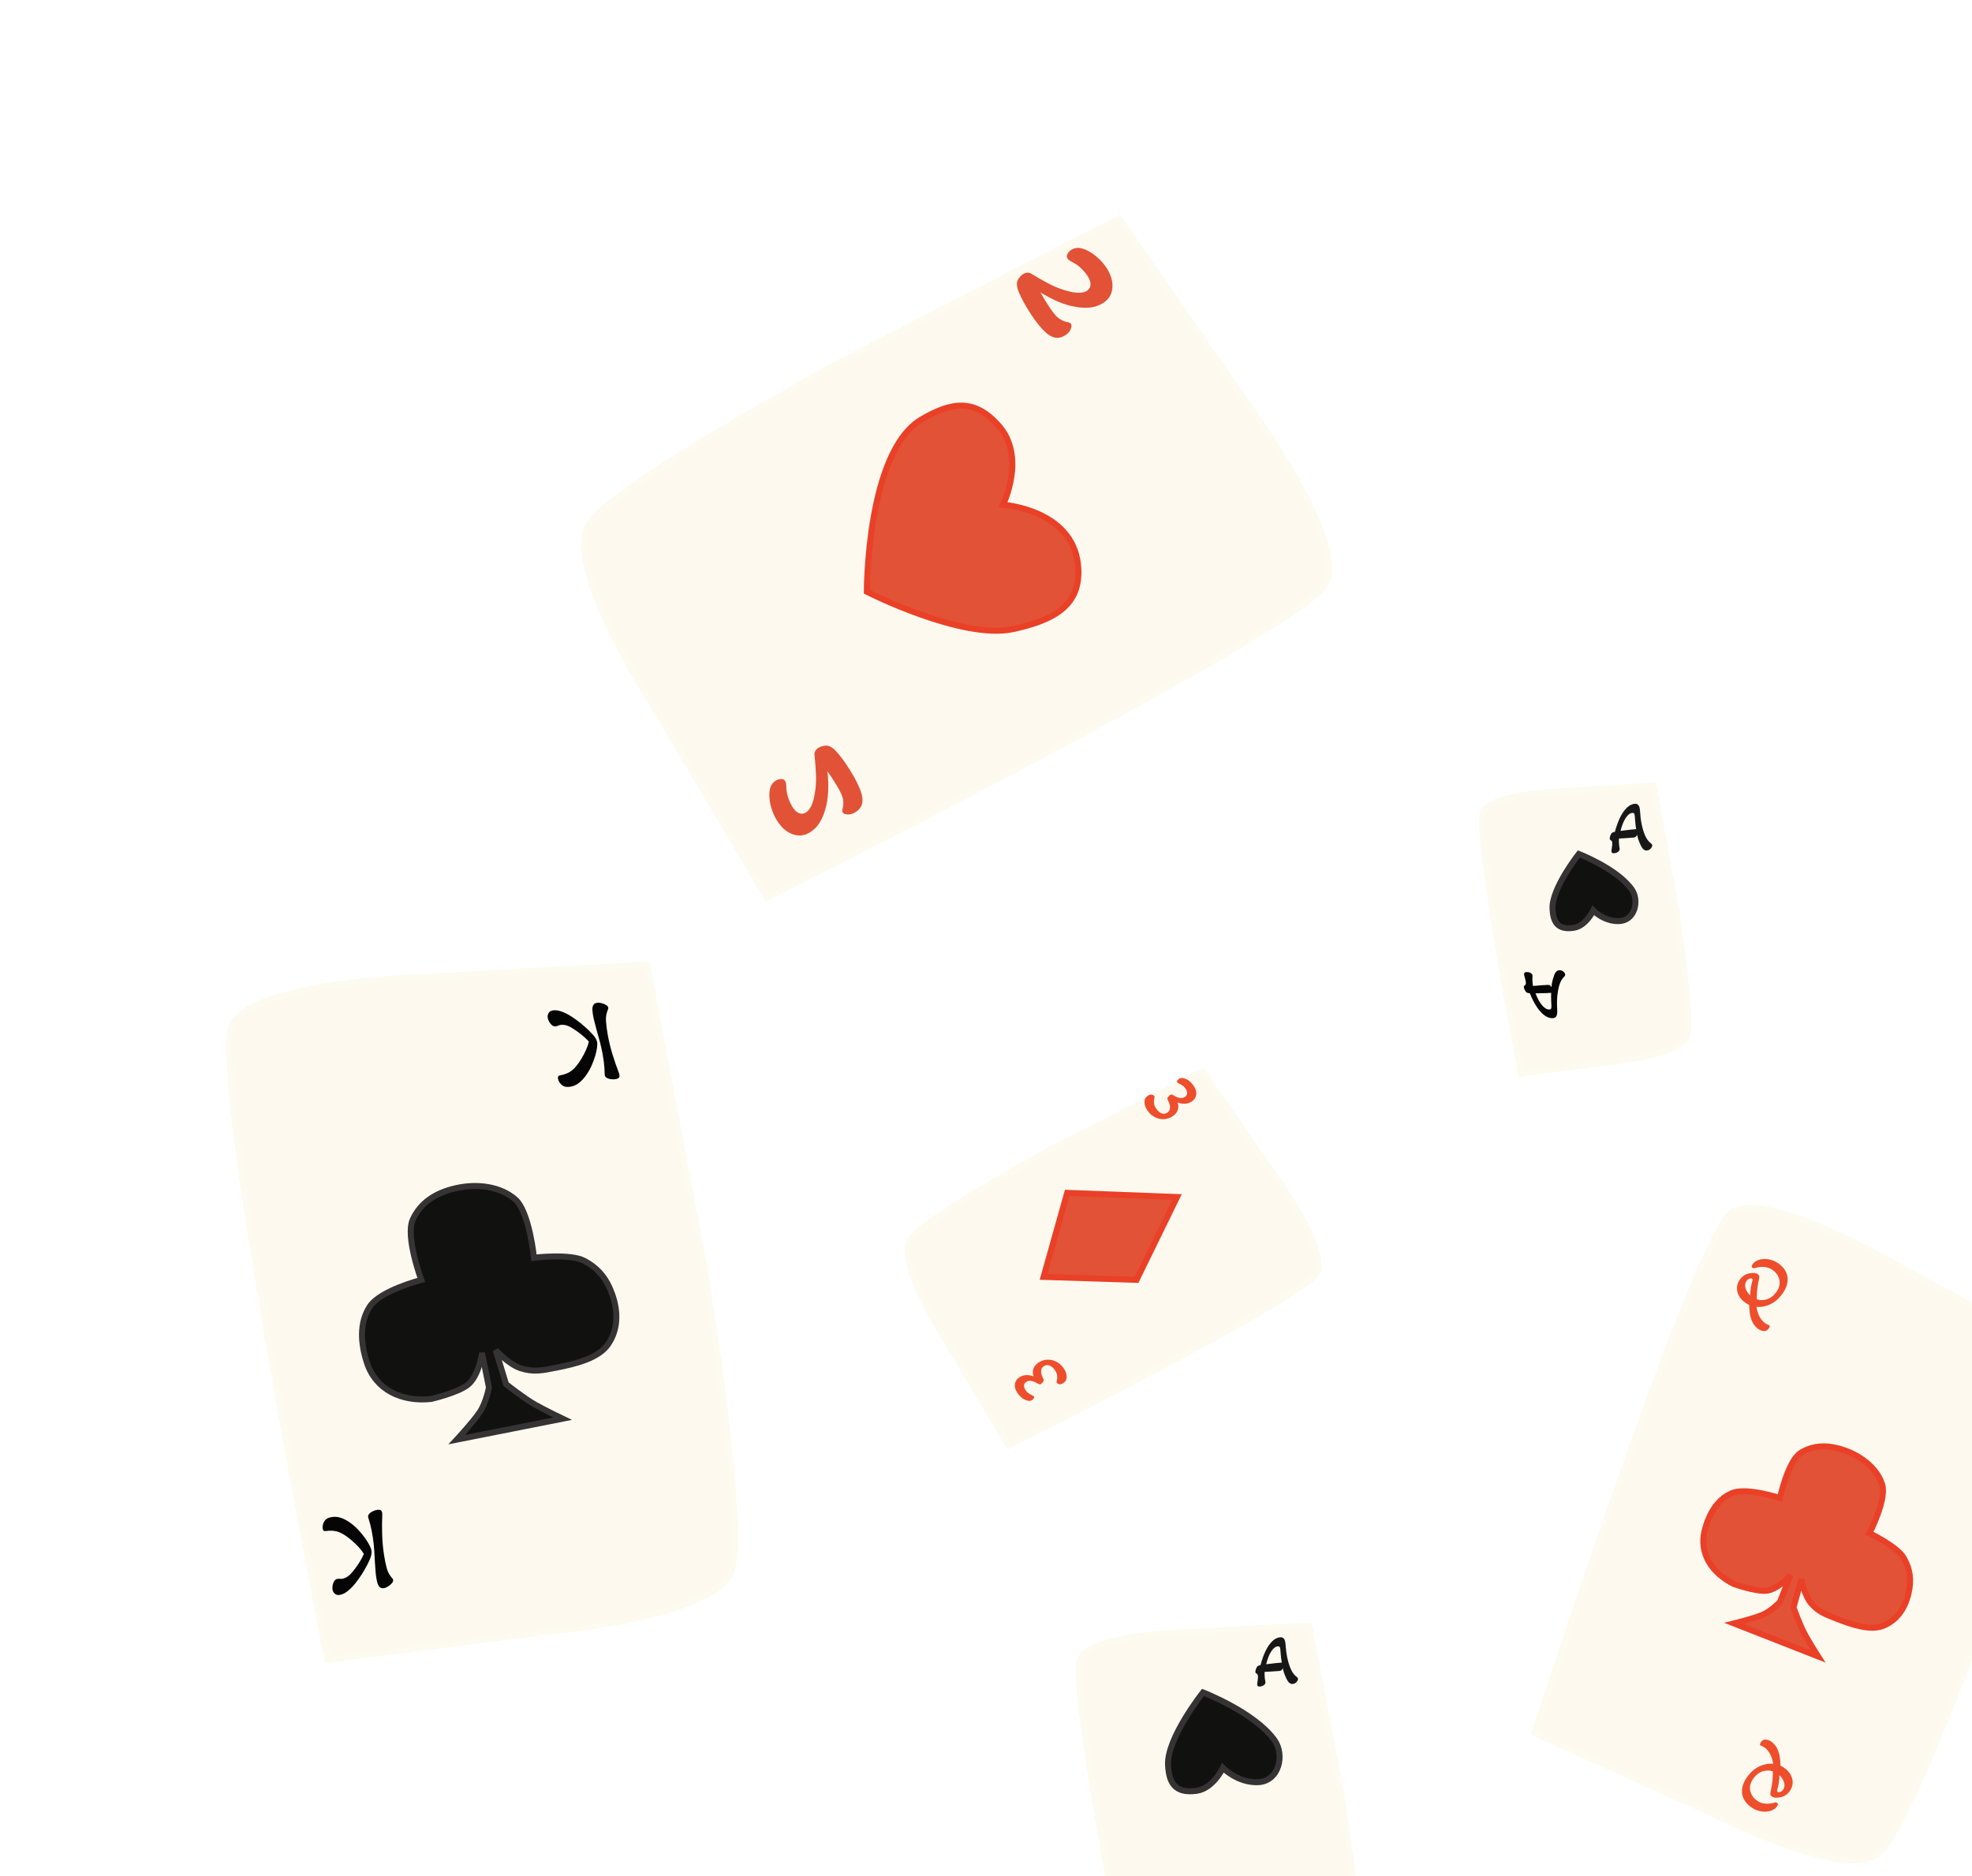 <svg width="329" height="313" viewBox="0 0 329 313" fill="none" xmlns="http://www.w3.org/2000/svg">
<path d="M211.578 301.174L199.269 303.536C199.269 303.536 201.97 302.315 202.952 300.681C203.934 299.046 204.211 295.243 204.211 295.243C204.211 295.243 205.027 298.006 206.498 299.155C208.052 300.369 211.578 301.174 211.578 301.174Z" fill="#111110" stroke="#353333"/>
<g filter="url(#filter0_d_263_64)">
<path d="M219.701 208.291C217.68 212.425 168.254 237.15 168.254 237.15L157.773 219.453C157.773 219.453 149.211 206.419 151.986 202.654C154.76 198.888 175.082 187.871 175.082 187.871L200.631 174.753L211.847 190.947C211.847 190.947 221.722 204.157 219.701 208.291Z" fill="#FDF9EF"/>
<path d="M219.701 208.291C217.68 212.425 168.254 237.15 168.254 237.15L157.773 219.453C157.773 219.453 149.211 206.419 151.986 202.654C154.76 198.888 175.082 187.871 175.082 187.871L200.631 174.753L211.847 190.947C211.847 190.947 221.722 204.157 219.701 208.291Z" stroke="#FDFAEF"/>
</g>
<path d="M174.109 213.006L178.047 198.986L196.376 199.68L189.617 213.502L174.109 213.006Z" fill="#E25236" stroke="#EA4027"/>
<path d="M191.444 185.269C191.125 184.815 190.957 184.356 190.938 183.893C190.913 183.435 191.089 183.074 191.465 182.811C191.735 182.622 191.972 182.552 192.175 182.6C192.371 182.653 192.504 182.729 192.574 182.829C192.614 182.885 192.631 182.948 192.625 183.015C192.617 183.094 192.594 183.19 192.556 183.301C192.507 183.473 192.497 183.707 192.526 184.005C192.547 184.307 192.68 184.632 192.924 184.979C193.188 185.355 193.484 185.603 193.812 185.723C194.144 185.85 194.46 185.809 194.758 185.6C194.993 185.436 195.13 185.24 195.17 185.011C195.215 184.789 195.216 184.571 195.173 184.358C195.099 184.072 194.98 183.774 194.816 183.466C194.783 183.404 194.763 183.344 194.754 183.287C194.753 183.224 194.782 183.146 194.842 183.051C194.94 182.887 195.059 182.756 195.201 182.657C195.279 182.602 195.358 182.579 195.438 182.587C195.517 182.594 195.6 182.621 195.685 182.667C195.849 182.765 196.042 182.867 196.266 182.975C196.502 183.085 196.743 183.149 196.989 183.167C197.24 183.193 197.479 183.126 197.706 182.967C197.969 182.783 198.086 182.564 198.056 182.31C198.038 182.059 197.949 181.819 197.789 181.592C197.63 181.365 197.447 181.187 197.239 181.057C197.038 180.922 196.875 180.825 196.748 180.766C196.574 180.698 196.464 180.632 196.419 180.568C196.349 180.469 196.353 180.36 196.429 180.243C196.506 180.126 196.59 180.035 196.683 179.971C196.803 179.886 196.943 179.836 197.101 179.821C197.272 179.807 197.468 179.845 197.689 179.933C198.012 180.046 198.289 180.207 198.52 180.415C198.756 180.631 198.954 180.852 199.113 181.079C199.482 181.604 199.637 182.104 199.578 182.578C199.526 183.048 199.291 183.429 198.872 183.722C198.517 183.971 198.117 184.102 197.672 184.117C197.227 184.132 196.823 184.061 196.458 183.904C196.618 184.342 196.632 184.755 196.502 185.142C196.376 185.537 196.104 185.88 195.685 186.173C195.223 186.496 194.729 186.667 194.203 186.687C193.674 186.718 193.17 186.611 192.69 186.365C192.203 186.123 191.787 185.758 191.444 185.269Z" fill="#EE4E2C"/>
<path d="M177.455 228.238C177.774 228.692 177.942 229.15 177.96 229.613C177.986 230.072 177.81 230.432 177.434 230.696C177.164 230.884 176.927 230.955 176.724 230.907C176.528 230.853 176.395 230.777 176.325 230.678C176.285 230.621 176.268 230.559 176.274 230.492C176.282 230.412 176.305 230.317 176.343 230.205C176.392 230.034 176.402 229.799 176.373 229.502C176.352 229.2 176.219 228.875 175.975 228.527C175.711 228.152 175.415 227.904 175.087 227.784C174.755 227.657 174.439 227.698 174.141 227.906C173.906 228.07 173.769 228.267 173.729 228.496C173.683 228.718 173.683 228.936 173.726 229.148C173.8 229.435 173.919 229.732 174.083 230.041C174.116 230.103 174.136 230.162 174.145 230.22C174.146 230.282 174.117 230.361 174.057 230.456C173.959 230.619 173.84 230.75 173.698 230.85C173.62 230.904 173.541 230.928 173.461 230.92C173.382 230.912 173.299 230.885 173.214 230.839C173.05 230.742 172.856 230.64 172.633 230.532C172.397 230.422 172.156 230.358 171.91 230.339C171.659 230.314 171.42 230.381 171.192 230.54C170.93 230.723 170.813 230.942 170.843 231.196C170.861 231.448 170.95 231.687 171.109 231.914C171.269 232.141 171.452 232.32 171.66 232.449C171.86 232.584 172.024 232.681 172.151 232.741C172.325 232.809 172.435 232.875 172.48 232.939C172.55 233.038 172.546 233.146 172.47 233.263C172.393 233.38 172.309 233.471 172.216 233.536C172.095 233.62 171.956 233.67 171.797 233.686C171.627 233.699 171.431 233.662 171.21 233.573C170.887 233.46 170.61 233.3 170.379 233.091C170.143 232.876 169.945 232.654 169.786 232.427C169.417 231.903 169.262 231.403 169.321 230.928C169.372 230.459 169.608 230.077 170.027 229.784C170.382 229.536 170.782 229.404 171.227 229.389C171.671 229.374 172.076 229.446 172.441 229.603C172.281 229.165 172.267 228.752 172.397 228.364C172.523 227.97 172.795 227.626 173.214 227.333C173.676 227.01 174.17 226.839 174.696 226.82C175.225 226.789 175.729 226.896 176.209 227.142C176.696 227.383 177.111 227.748 177.455 228.238Z" fill="#EE4E2C"/>
<g filter="url(#filter1_d_263_64)">
<path d="M221.278 93.306C217.609 100.811 127.937 145.731 127.937 145.731L108.939 113.616C108.939 113.616 93.42 89.965 98.456 83.129C103.491 76.291 140.361 56.277 140.361 56.277L186.714 32.446L207.046 61.831C207.046 61.831 224.948 85.801 221.278 93.306Z" fill="#FDF9EF"/>
<path d="M221.278 93.306C217.609 100.811 127.937 145.731 127.937 145.731L108.939 113.616C108.939 113.616 93.42 89.965 98.456 83.129C103.491 76.291 140.361 56.277 140.361 56.277L186.714 32.446L207.046 61.831C207.046 61.831 224.948 85.801 221.278 93.306Z" stroke="#FDFAEF"/>
</g>
<path d="M171.75 52.025C170.981 50.82 170.404 49.758 170.021 48.839C169.63 47.95 169.553 47.254 169.788 46.75C169.85 46.61 169.967 46.435 170.137 46.226C170.307 46.016 170.482 45.855 170.662 45.74C171.22 45.386 171.744 45.394 172.234 45.765C173.147 46.323 174.06 46.842 174.974 47.323C175.888 47.803 176.825 48.181 177.785 48.456C179.44 48.947 180.627 48.963 181.347 48.506C181.707 48.277 181.904 47.95 181.936 47.525C181.969 47.1 181.813 46.618 181.469 46.078C181.205 45.665 180.864 45.249 180.446 44.832C180.039 44.434 179.622 44.117 179.195 43.883C178.931 43.748 178.697 43.618 178.492 43.496C178.317 43.38 178.183 43.25 178.091 43.106C177.942 42.872 177.944 42.618 178.098 42.343C178.252 42.069 178.464 41.845 178.734 41.674C179.04 41.479 179.389 41.372 179.78 41.35C180.201 41.336 180.699 41.462 181.274 41.728C181.879 42.001 182.472 42.395 183.053 42.91C183.665 43.432 184.2 44.053 184.659 44.772C185.382 45.905 185.688 46.999 185.577 48.056C185.496 49.118 184.978 49.952 184.024 50.559C183.412 50.948 182.731 51.19 181.983 51.286C181.253 51.371 180.521 51.356 179.789 51.239C178.679 51.086 177.581 50.772 176.494 50.3C175.408 49.827 174.438 49.319 173.585 48.774C173.762 49.091 173.985 49.48 174.254 49.941C174.541 50.391 174.77 50.751 174.942 51.02C175.619 52.081 176.191 52.779 176.658 53.115C177.143 53.438 177.586 53.637 177.988 53.711C178.36 53.778 178.591 53.883 178.683 54.027C178.809 54.225 178.792 54.514 178.63 54.895C178.497 55.283 178.188 55.631 177.702 55.94C176.765 56.535 175.825 56.488 174.879 55.799C173.963 55.117 172.92 53.859 171.75 52.025Z" fill="#E25236"/>
<path d="M141.78 128.422C141.023 127.21 140.312 126.233 139.647 125.49C139.012 124.755 138.416 124.384 137.859 124.379C137.706 124.374 137.497 124.403 137.235 124.465C136.972 124.528 136.75 124.616 136.569 124.729C136.007 125.078 135.788 125.553 135.912 126.154C136.022 127.216 136.097 128.262 136.136 129.293C136.176 130.323 136.113 131.329 135.946 132.312C135.675 134.012 135.177 135.088 134.452 135.538C134.09 135.764 133.71 135.799 133.312 135.645C132.913 135.49 132.545 135.142 132.206 134.599C131.946 134.182 131.718 133.696 131.522 133.14C131.337 132.602 131.231 132.09 131.204 131.604C131.195 131.308 131.18 131.042 131.157 130.804C131.128 130.596 131.068 130.42 130.978 130.275C130.831 130.04 130.6 129.932 130.286 129.952C129.971 129.972 129.678 130.066 129.406 130.235C129.098 130.426 128.85 130.694 128.662 131.037C128.467 131.409 128.365 131.912 128.358 132.544C128.344 133.206 128.444 133.91 128.658 134.656C128.865 135.431 129.195 136.181 129.647 136.905C130.359 138.045 131.216 138.793 132.218 139.15C133.213 139.536 134.191 139.431 135.152 138.834C135.768 138.451 136.281 137.944 136.691 137.312C137.084 136.691 137.385 136.026 137.596 135.317C137.937 134.252 138.128 133.128 138.17 131.947C138.212 130.765 138.172 129.673 138.048 128.669C138.259 128.966 138.514 129.334 138.814 129.776C139.097 130.228 139.323 130.59 139.492 130.861C140.159 131.929 140.543 132.745 140.644 133.31C140.727 133.887 140.715 134.371 140.609 134.764C140.509 135.128 140.504 135.382 140.594 135.527C140.718 135.726 140.988 135.835 141.402 135.854C141.809 135.902 142.257 135.774 142.747 135.47C143.689 134.884 144.053 134.017 143.839 132.869C143.619 131.751 142.932 130.268 141.78 128.422Z" fill="#E25236"/>
<g filter="url(#filter2_d_263_64)">
<path d="M180.233 272.697C178.211 276.831 189.049 331.023 189.049 331.023L209.453 328.427C209.453 328.427 224.997 327.18 226.265 322.678C227.533 318.176 223.749 295.372 223.749 295.372L218.413 267.152L198.744 268.245C198.744 268.245 182.254 268.563 180.233 272.697Z" fill="#FDF9EF"/>
<path d="M180.233 272.697C178.211 276.831 189.049 331.023 189.049 331.023L209.453 328.427C209.453 328.427 224.997 327.18 226.265 322.678C227.533 318.176 223.749 295.372 223.749 295.372L218.413 267.152L198.744 268.245C198.744 268.245 182.254 268.563 180.233 272.697Z" stroke="#FDFAEF"/>
</g>
<path d="M215.68 280.91C215.433 280.93 215.213 280.843 215.021 280.65C214.836 280.448 214.643 280.11 214.444 279.637C214.344 279.404 214.258 279.178 214.184 278.959C214.117 278.732 214.062 278.512 214.021 278.298C213.93 278.466 213.843 278.581 213.76 278.644C213.684 278.698 213.567 278.732 213.407 278.745C213.017 278.776 212.602 278.805 212.162 278.832C211.722 278.852 211.331 278.871 210.987 278.89C210.983 279.035 210.979 279.184 210.976 279.337C210.979 279.481 210.987 279.625 210.999 279.768C211.01 279.896 211.024 280.023 211.042 280.15C211.069 280.276 211.091 280.399 211.109 280.518C211.151 280.739 211.078 280.926 210.89 281.077C210.702 281.229 210.46 281.316 210.165 281.34C209.91 281.36 209.773 281.259 209.755 281.036C209.743 280.9 209.763 280.694 209.812 280.417C209.837 280.231 209.856 280.072 209.87 279.943C209.882 279.806 209.885 279.697 209.879 279.617C209.861 279.394 209.78 279.248 209.638 279.179C209.521 279.124 209.459 279.045 209.45 278.941C209.442 278.846 209.453 278.728 209.481 278.59C209.518 278.45 209.568 278.322 209.63 278.205C209.692 278.079 209.753 277.99 209.813 277.937C209.866 277.901 209.932 277.867 210.01 277.837C210.087 277.807 210.186 277.783 210.305 277.765C210.542 276.847 210.826 276.05 211.156 275.374C211.493 274.689 211.866 274.153 212.276 273.767C212.685 273.373 213.117 273.158 213.572 273.122C213.851 273.099 214.062 273.179 214.205 273.36C214.348 273.533 214.437 273.839 214.473 274.277L214.518 274.815C214.584 275.621 214.704 276.357 214.88 277.026C215.055 277.694 215.248 278.232 215.458 278.641C215.67 279.073 215.943 279.42 216.278 279.682C216.38 279.754 216.45 279.821 216.487 279.882C216.523 279.936 216.544 279.994 216.549 280.058C216.559 280.178 216.521 280.301 216.435 280.428C216.357 280.555 216.25 280.664 216.113 280.755C215.976 280.846 215.832 280.898 215.68 280.91ZM211.244 277.618C211.633 277.571 211.975 277.531 212.27 277.5C212.563 277.46 212.81 277.432 213.009 277.416L213.847 277.349C213.812 277.127 213.777 276.893 213.741 276.647C213.713 276.401 213.687 276.142 213.665 275.871L213.608 275.177C213.589 274.946 213.549 274.797 213.487 274.729C213.433 274.654 213.334 274.621 213.19 274.633C212.799 274.664 212.43 274.951 212.081 275.492C211.732 276.034 211.453 276.742 211.244 277.618Z" fill="#171717"/>
<path d="M199.643 298.731C202.412 298.341 204.017 294.902 204.017 294.902C204.017 294.902 206.476 297.414 209.848 297.296C213.426 297.171 214.368 292.718 212.633 290.287C209.321 285.649 200.707 282.323 200.707 282.323C200.707 282.323 194.609 289.986 194.873 294.486C195.036 297.26 195.932 299.253 199.643 298.731Z" fill="#111110" stroke="#353333"/>
<g filter="url(#filter3_d_263_64)">
<path d="M247.46 131.39C245.939 134.5 253.76 175.108 253.76 175.108L268.939 173.072C268.939 173.072 280.5 172.069 281.463 168.686C282.425 165.303 279.711 148.211 279.711 148.211L275.868 127.064L261.241 127.97C261.241 127.97 248.98 128.281 247.46 131.39Z" fill="#FDF9EF"/>
<path d="M247.46 131.39C245.939 134.5 253.76 175.108 253.76 175.108L268.939 173.072C268.939 173.072 280.5 172.069 281.463 168.686C282.425 165.303 279.711 148.211 279.711 148.211L275.868 127.064L261.241 127.97C261.241 127.97 248.98 128.281 247.46 131.39Z" stroke="#FDFAEF"/>
</g>
<path d="M274.775 141.87C274.528 141.892 274.309 141.806 274.118 141.614C273.934 141.413 273.744 141.076 273.548 140.604C273.45 140.371 273.365 140.146 273.292 139.927C273.227 139.7 273.174 139.48 273.134 139.266C273.043 139.435 272.955 139.551 272.872 139.614C272.795 139.669 272.678 139.703 272.518 139.717C272.128 139.751 271.713 139.783 271.274 139.813C270.835 139.835 270.443 139.857 270.1 139.879C270.095 140.024 270.09 140.173 270.085 140.326C270.088 140.47 270.095 140.614 270.106 140.757C270.116 140.885 270.129 141.012 270.147 141.139C270.173 141.265 270.194 141.388 270.211 141.507C270.252 141.728 270.178 141.915 269.989 142.068C269.8 142.221 269.558 142.31 269.263 142.336C269.008 142.358 268.872 142.257 268.855 142.034C268.845 141.898 268.865 141.692 268.916 141.414C268.942 141.228 268.962 141.069 268.977 140.94C268.99 140.802 268.994 140.693 268.988 140.613C268.971 140.39 268.892 140.244 268.75 140.176C268.634 140.122 268.572 140.043 268.564 139.939C268.557 139.844 268.568 139.726 268.598 139.587C268.635 139.448 268.686 139.319 268.749 139.201C268.812 139.075 268.873 138.985 268.933 138.932C268.987 138.895 269.052 138.861 269.13 138.831C269.208 138.8 269.306 138.775 269.425 138.757C269.669 137.836 269.957 137.037 270.291 136.357C270.632 135.669 271.008 135.131 271.42 134.742C271.831 134.345 272.264 134.127 272.719 134.087C272.997 134.063 273.208 134.141 273.35 134.322C273.491 134.494 273.579 134.8 273.612 135.238L273.652 135.777C273.713 136.582 273.829 137.319 274 137.987C274.171 138.655 274.36 139.192 274.567 139.6C274.776 140.031 275.047 140.377 275.38 140.637C275.481 140.709 275.551 140.775 275.587 140.836C275.623 140.889 275.644 140.948 275.649 141.012C275.658 141.131 275.619 141.255 275.532 141.383C275.454 141.51 275.346 141.62 275.208 141.712C275.071 141.804 274.926 141.857 274.775 141.87ZM270.364 138.603C270.754 138.553 271.096 138.512 271.39 138.478C271.683 138.437 271.93 138.407 272.129 138.39L272.966 138.317C272.933 138.095 272.9 137.861 272.865 137.616C272.838 137.369 272.815 137.11 272.794 136.839L272.742 136.145C272.724 135.913 272.685 135.764 272.624 135.697C272.57 135.622 272.471 135.59 272.328 135.603C271.937 135.636 271.566 135.926 271.214 136.47C270.862 137.014 270.579 137.725 270.364 138.603Z" fill="#171717"/>
<path d="M260.161 161.841C259.913 161.855 259.706 161.97 259.539 162.188C259.381 162.413 259.233 162.774 259.095 163.27C259.026 163.514 258.969 163.75 258.923 163.977C258.885 164.211 258.859 164.437 258.845 164.654C258.734 164.5 258.633 164.397 258.543 164.346C258.461 164.303 258.34 164.285 258.18 164.294C257.789 164.316 257.374 164.343 256.935 164.375C256.496 164.415 256.105 164.449 255.762 164.476C255.74 164.333 255.717 164.186 255.694 164.035C255.68 163.892 255.67 163.748 255.663 163.604C255.657 163.476 255.656 163.348 255.658 163.22C255.668 163.091 255.675 162.967 255.677 162.846C255.691 162.621 255.595 162.446 255.39 162.321C255.184 162.197 254.933 162.142 254.638 162.159C254.382 162.173 254.259 162.292 254.269 162.516C254.275 162.652 254.32 162.853 254.404 163.121C254.452 163.303 254.491 163.457 254.521 163.583C254.551 163.718 254.568 163.825 254.571 163.905C254.581 164.129 254.52 164.284 254.388 164.372C254.279 164.442 254.227 164.529 254.232 164.633C254.236 164.729 254.261 164.844 254.307 164.977C254.361 165.11 254.427 165.231 254.503 165.339C254.581 165.455 254.652 165.535 254.718 165.579C254.776 165.608 254.845 165.632 254.926 165.652C255.007 165.672 255.107 165.682 255.228 165.683C255.579 166.561 255.961 167.313 256.373 167.939C256.794 168.573 257.232 169.054 257.687 169.381C258.142 169.716 258.598 169.871 259.053 169.846C259.333 169.831 259.532 169.723 259.651 169.524C259.771 169.334 259.821 169.018 259.801 168.579L259.777 168.039C259.741 167.232 259.768 166.486 259.857 165.8C259.947 165.114 260.07 164.554 260.226 164.121C260.382 163.663 260.609 163.282 260.908 162.977C261 162.892 261.061 162.817 261.09 162.751C261.12 162.693 261.133 162.632 261.13 162.568C261.125 162.449 261.071 162.331 260.97 162.217C260.877 162.102 260.757 162.008 260.609 161.936C260.462 161.864 260.312 161.833 260.161 161.841ZM256.177 165.703C256.569 165.697 256.913 165.69 257.209 165.682C257.506 165.681 257.754 165.676 257.953 165.665L258.792 165.618C258.786 165.843 258.781 166.08 258.776 166.328C258.779 166.576 258.786 166.836 258.799 167.108L258.83 167.803C258.84 168.035 258.819 168.189 258.766 168.264C258.722 168.346 258.628 168.391 258.484 168.399C258.093 168.421 257.69 168.187 257.275 167.697C256.861 167.207 256.495 166.543 256.177 165.703Z" fill="#050505"/>
<path d="M262.542 154.772C264.602 154.468 265.811 151.88 265.811 151.88C265.811 151.88 267.628 153.754 270.135 153.651C272.796 153.541 273.515 150.197 272.236 148.381C269.794 144.915 263.405 142.458 263.405 142.458C263.405 142.458 258.838 148.234 259.015 151.609C259.124 153.689 259.782 155.18 262.542 154.772Z" fill="#111110" stroke="#353333"/>
<g filter="url(#filter4_d_263_64)">
<path d="M38.698 167.007C35.028 174.512 54.644 272.869 54.644 272.869L91.656 268.141C91.656 268.141 119.852 265.865 122.155 257.692C124.459 249.519 117.614 208.13 117.614 208.13L107.957 156.912L72.279 158.911C72.279 158.911 42.368 159.502 38.698 167.007Z" fill="#FDF9EF"/>
<path d="M38.698 167.007C35.028 174.512 54.644 272.869 54.644 272.869L91.656 268.141C91.656 268.141 119.852 265.865 122.155 257.692C124.459 249.519 117.614 208.13 117.614 208.13L107.957 156.912L72.279 158.911C72.279 158.911 42.368 159.502 38.698 167.007Z" stroke="#FDFAEF"/>
</g>
<path d="M102.69 180.022C103.045 179.961 103.254 179.843 103.319 179.67C103.383 179.496 103.364 179.27 103.261 178.99C102.894 178.052 102.538 177.024 102.194 175.906C101.849 174.789 101.576 173.652 101.374 172.496C101.236 171.708 101.146 171 101.104 170.371C101.049 169.745 101.138 169.134 101.373 168.539C101.412 168.451 101.445 168.371 101.473 168.298C101.485 168.215 101.487 168.147 101.478 168.094C101.448 167.924 101.327 167.775 101.116 167.649C100.889 167.513 100.634 167.408 100.35 167.335C100.067 167.262 99.807 167.246 99.57 167.287C99.255 167.341 99.05 167.485 98.955 167.718C98.847 167.953 98.808 168.23 98.837 168.55C98.863 168.857 98.904 169.168 98.959 169.483C99.014 169.798 99.096 170.149 99.204 170.537C99.297 170.913 99.404 171.328 99.523 171.78C99.695 172.373 99.876 173.025 100.068 173.736C100.258 174.434 100.421 175.171 100.556 175.945C100.71 176.825 100.803 177.554 100.836 178.13C100.867 178.693 100.884 179.062 100.888 179.237C100.887 179.467 100.986 179.646 101.185 179.774C101.383 179.902 101.62 179.983 101.897 180.017C102.176 180.063 102.44 180.065 102.69 180.022ZM95.174 181.279C95.7 181.188 96.182 180.969 96.623 180.623C97.05 180.278 97.437 179.86 97.784 179.367C98.131 178.874 98.431 178.349 98.686 177.79C98.927 177.235 99.13 176.692 99.295 176.163C99.446 175.636 99.549 175.179 99.603 174.791C99.659 174.416 99.664 174.097 99.618 173.834C99.568 173.545 99.402 173.215 99.121 172.844C98.895 172.559 98.578 172.221 98.172 171.831C97.765 171.441 97.309 171.04 96.804 170.626C96.285 170.215 95.76 169.839 95.226 169.498C94.68 169.159 94.147 168.9 93.628 168.718C93.109 168.537 92.646 168.482 92.239 168.552C91.871 168.616 91.628 168.773 91.509 169.023C91.375 169.263 91.332 169.521 91.38 169.797C91.419 170.02 91.507 170.248 91.642 170.482C91.778 170.716 91.939 170.904 92.127 171.048C92.314 171.191 92.513 171.245 92.723 171.209C92.855 171.186 92.977 171.151 93.091 171.105C93.189 171.047 93.324 171.004 93.495 170.974C93.665 170.945 93.875 170.942 94.123 170.967C94.358 170.994 94.629 171.076 94.937 171.212C95.188 171.331 95.505 171.52 95.889 171.779C96.27 172.024 96.666 172.314 97.076 172.649C97.487 172.984 97.876 173.35 98.243 173.747C98.137 174.225 97.966 174.721 97.732 175.236C97.494 175.737 97.239 176.213 96.966 176.666C96.473 177.482 95.972 178.103 95.465 178.529C94.944 178.957 94.27 179.243 93.442 179.386C93.271 179.415 93.166 179.474 93.128 179.562C93.076 179.652 93.065 179.782 93.095 179.953C93.161 180.334 93.37 180.677 93.721 180.981C94.059 181.288 94.543 181.387 95.174 181.279Z" fill="#050505"/>
<path d="M62.903 251.868C63.259 251.814 63.495 251.859 63.612 252.003C63.729 252.147 63.784 252.368 63.776 252.665C63.73 253.671 63.723 254.758 63.756 255.926C63.789 257.094 63.895 258.258 64.075 259.418C64.198 260.208 64.341 260.908 64.503 261.517C64.651 262.129 64.933 262.679 65.346 263.169C65.411 263.24 65.468 263.305 65.518 263.365C65.557 263.44 65.58 263.504 65.588 263.557C65.615 263.728 65.548 263.907 65.388 264.093C65.217 264.295 65.009 264.475 64.764 264.634C64.519 264.793 64.277 264.89 64.04 264.927C63.724 264.975 63.483 264.904 63.319 264.713C63.141 264.525 63.015 264.274 62.939 263.962C62.866 263.663 62.804 263.356 62.755 263.039C62.706 262.723 62.671 262.364 62.649 261.963C62.616 261.577 62.584 261.15 62.551 260.683C62.523 260.067 62.486 259.391 62.439 258.657C62.395 257.935 62.312 257.186 62.191 256.408C62.054 255.526 61.909 254.806 61.755 254.25C61.603 253.706 61.501 253.351 61.448 253.184C61.373 252.966 61.41 252.765 61.557 252.58C61.703 252.396 61.902 252.244 62.154 252.125C62.403 251.992 62.653 251.907 62.903 251.868ZM55.377 253.061C55.904 252.98 56.432 253.034 56.961 253.223C57.476 253.414 57.977 253.688 58.465 254.045C58.952 254.402 59.406 254.805 59.826 255.253C60.233 255.703 60.6 256.153 60.926 256.602C61.239 257.053 61.483 257.454 61.659 257.805C61.833 258.143 61.941 258.443 61.981 258.707C62.026 258.996 61.975 259.362 61.828 259.802C61.706 260.145 61.514 260.565 61.255 261.064C60.995 261.562 60.692 262.087 60.346 262.639C59.986 263.193 59.609 263.717 59.213 264.209C58.804 264.703 58.383 265.118 57.949 265.454C57.516 265.791 57.094 265.99 56.686 266.053C56.317 266.109 56.036 266.037 55.843 265.838C55.639 265.653 55.515 265.422 55.472 265.146C55.438 264.922 55.447 264.678 55.5 264.413C55.554 264.149 55.646 263.919 55.778 263.723C55.909 263.528 56.081 263.414 56.291 263.381C56.423 263.361 56.55 263.355 56.673 263.363C56.785 263.387 56.926 263.385 57.097 263.359C57.269 263.333 57.468 263.269 57.695 263.167C57.909 263.066 58.14 262.903 58.388 262.676C58.587 262.484 58.827 262.204 59.108 261.837C59.39 261.484 59.672 261.083 59.953 260.636C60.235 260.188 60.486 259.718 60.706 259.226C60.452 258.806 60.131 258.39 59.743 257.977C59.357 257.577 58.962 257.206 58.558 256.863C57.828 256.247 57.154 255.817 56.536 255.574C55.906 255.334 55.175 255.277 54.344 255.404C54.173 255.43 54.055 255.408 53.99 255.337C53.912 255.268 53.859 255.148 53.833 254.977C53.773 254.595 53.861 254.204 54.096 253.803C54.317 253.405 54.745 253.158 55.377 253.061Z" fill="#050505"/>
<path d="M61.212 227.305C62.725 231.912 67.073 233.869 71.895 233.37C71.895 233.37 76.152 232.403 77.948 231.083C79.892 229.655 80.421 225.688 80.421 225.688L80.998 228.572L81.575 231.456C81.575 231.456 81.099 233.982 80.031 235.577C78.963 237.172 76.21 240.148 76.21 240.148L85.32 238.347L93.861 236.658C93.861 236.658 91.069 235.323 89.246 234.3C87.471 233.303 84.421 230.893 84.421 230.893L82.699 225.237C82.699 225.237 84.902 227.596 86.849 228.233C89.003 228.936 90.484 228.599 92.752 228.156C95.991 227.522 99.831 226.598 101.443 224.257C103.055 221.916 103.223 219.006 102.148 215.941C101.219 213.292 99.802 211.566 97.473 210.324C95.144 209.081 89.082 209.802 89.082 209.802C89.082 209.802 88.332 202.148 85.951 200.064C83.569 197.98 79.768 197.376 76.107 198.195C72.645 198.969 70.157 200.632 68.869 203.441C67.582 206.251 70.293 213.517 70.293 213.517C70.293 213.517 63.48 215.248 61.707 217.94C59.934 220.633 60.15 224.071 61.212 227.305Z" fill="#111110" stroke="#353333"/>
<path d="M166.622 71.011C171.269 76.259 167.346 84.194 167.346 84.194C167.346 84.194 178.909 84.994 179.854 94.215C180.551 101.015 175.79 103.462 169.053 104.937C160.525 106.803 144.617 98.715 144.617 98.715C144.617 98.715 144.576 75.319 153.778 69.938C158.826 66.986 162.608 66.479 166.622 71.011Z" fill="#E25236" stroke="#EA4027"/>
<g filter="url(#filter5_d_263_64)">
<path d="M288.919 198.231C282.951 202.161 256.013 285.076 256.013 285.076L286.05 298.698C286.05 298.698 308.368 310.071 313.586 305.006C318.803 299.941 331.206 265.703 331.206 265.703L345.656 222.785L317.789 207.734C317.789 207.734 294.887 194.301 288.919 198.231Z" fill="#FDF9EF" stroke="#FDFAEF"/>
<path d="M284.402 251.292C283.421 255.129 285.624 258.417 289.257 260.232C289.257 260.232 292.697 261.474 294.555 261.372C296.565 261.263 298.706 258.778 298.706 258.778L297.829 261.015L296.953 263.251C296.953 263.251 295.492 264.771 294.027 265.387C292.562 266.003 289.29 266.812 289.29 266.812L296.534 269.654L303.325 272.317C303.325 272.317 301.945 270.152 301.112 268.635C300.3 267.156 299.217 264.139 299.217 264.139L300.517 259.489C300.517 259.489 301.024 262.093 302.118 263.4C303.328 264.847 304.525 265.279 306.327 265.99C308.899 267.004 312.025 268.089 314.208 267.204C316.39 266.32 317.804 264.399 318.408 261.816C318.931 259.584 318.697 257.766 317.604 255.871C316.51 253.977 311.903 251.759 311.903 251.759C311.903 251.759 314.78 246.173 314.024 243.678C313.268 241.183 310.849 239.067 307.895 237.991C305.103 236.973 302.603 237 300.442 238.351C298.281 239.701 296.962 245.898 296.962 245.898C296.962 245.898 291.374 244.037 288.922 245.09C286.469 246.143 285.091 248.598 284.402 251.292Z" fill="#E25236" stroke="#EA4027"/>
<path d="M293.235 217.615C292.839 217.305 292.538 216.922 292.334 216.465C292.131 216.021 291.997 215.553 291.93 215.061C291.865 214.582 291.831 214.126 291.827 213.695C291.683 213.626 291.541 213.548 291.4 213.46C291.266 213.377 291.138 213.288 291.015 213.192C290.578 212.85 290.255 212.461 290.047 212.023C289.839 211.586 289.756 211.136 289.798 210.674C289.847 210.218 290.022 209.783 290.324 209.37C290.744 208.819 291.303 208.492 292.001 208.388C292.589 208.298 293.023 208.363 293.303 208.582C293.447 208.694 293.516 208.83 293.511 208.992C293.511 209.146 293.479 209.356 293.413 209.624C293.304 210.1 293.22 210.6 293.161 211.126C293.115 211.65 293.092 212.193 293.093 212.754C293.639 212.928 294.204 212.924 294.787 212.742C295.37 212.56 295.871 212.188 296.29 211.625C296.646 211.156 296.848 210.693 296.897 210.236C296.946 209.78 296.876 209.357 296.686 208.966C296.508 208.574 296.242 208.24 295.886 207.962C295.511 207.668 295.12 207.484 294.716 207.41C294.324 207.335 293.948 207.322 293.59 207.371C293.237 207.414 292.936 207.476 292.686 207.555C292.627 207.575 292.568 207.573 292.509 207.549C292.451 207.525 292.405 207.5 292.37 207.473C292.268 207.393 292.228 207.296 292.251 207.183C292.281 207.074 292.344 206.958 292.44 206.836C292.615 206.598 292.863 206.408 293.185 206.264C293.52 206.118 293.893 206.036 294.304 206.016C294.722 206.003 295.153 206.064 295.596 206.202C296.039 206.339 296.469 206.571 296.886 206.896C297.726 207.553 298.177 208.328 298.237 209.222C298.297 210.115 297.979 211.021 297.282 211.939C296.703 212.707 296.039 213.259 295.29 213.597C294.548 213.941 293.798 214.075 293.042 214.001C293.08 214.317 293.157 214.641 293.272 214.972C293.382 215.311 293.531 215.626 293.722 215.917C293.912 216.209 294.13 216.451 294.376 216.643C294.56 216.787 294.737 216.892 294.906 216.958C295.081 217.029 295.183 217.075 295.21 217.097C295.265 217.139 295.268 217.219 295.221 217.336C295.175 217.465 295.114 217.577 295.04 217.673C294.81 217.966 294.528 218.087 294.195 218.035C293.862 217.995 293.542 217.855 293.235 217.615ZM292.002 212.1C291.998 211.613 292.031 211.177 292.101 210.792C292.171 210.407 292.264 210.001 292.378 209.574C292.394 209.454 292.372 209.371 292.31 209.323C292.214 209.248 292.071 209.241 291.881 209.301C291.691 209.361 291.527 209.486 291.39 209.675C291.151 209.994 291.087 210.379 291.198 210.828C291.315 211.283 291.583 211.707 292.002 212.1Z" fill="#EE4E2C"/>
<path d="M295.632 286.615C296.028 286.925 296.329 287.308 296.533 287.765C296.736 288.209 296.87 288.677 296.937 289.169C297.002 289.648 297.036 290.104 297.04 290.535C297.184 290.604 297.327 290.682 297.467 290.77C297.601 290.853 297.729 290.942 297.852 291.038C298.289 291.38 298.612 291.769 298.82 292.207C299.028 292.644 299.111 293.094 299.069 293.556C299.02 294.012 298.845 294.447 298.543 294.86C298.123 295.411 297.564 295.738 296.866 295.842C296.278 295.932 295.844 295.867 295.564 295.648C295.421 295.536 295.351 295.399 295.356 295.238C295.356 295.084 295.389 294.874 295.455 294.606C295.563 294.13 295.647 293.63 295.706 293.104C295.753 292.58 295.776 292.037 295.775 291.476C295.228 291.302 294.664 291.306 294.08 291.488C293.497 291.67 292.997 292.042 292.578 292.605C292.221 293.074 292.019 293.537 291.97 293.994C291.921 294.45 291.991 294.873 292.181 295.264C292.359 295.655 292.626 295.99 292.981 296.268C293.357 296.562 293.747 296.745 294.151 296.82C294.543 296.895 294.919 296.908 295.277 296.859C295.63 296.816 295.931 296.754 296.181 296.675C296.24 296.655 296.299 296.657 296.358 296.681C296.416 296.705 296.463 296.73 296.497 296.757C296.599 296.837 296.639 296.934 296.616 297.047C296.586 297.156 296.523 297.272 296.427 297.394C296.252 297.632 296.004 297.822 295.682 297.966C295.347 298.112 294.975 298.194 294.563 298.214C294.145 298.227 293.714 298.166 293.271 298.028C292.828 297.891 292.398 297.659 291.981 297.334C291.141 296.677 290.691 295.902 290.63 295.008C290.57 294.114 290.888 293.209 291.585 292.291C292.164 291.523 292.828 290.971 293.577 290.633C294.319 290.289 295.069 290.155 295.826 290.229C295.787 289.913 295.71 289.589 295.595 289.258C295.486 288.919 295.336 288.604 295.146 288.313C294.955 288.021 294.737 287.779 294.491 287.587C294.307 287.443 294.13 287.338 293.962 287.272C293.786 287.201 293.685 287.155 293.657 287.133C293.603 287.091 293.599 287.011 293.646 286.894C293.692 286.765 293.753 286.653 293.827 286.557C294.057 286.264 294.339 286.143 294.673 286.195C295.005 286.235 295.325 286.375 295.632 286.615ZM296.865 292.13C296.869 292.617 296.836 293.053 296.766 293.438C296.696 293.823 296.604 294.229 296.489 294.656C296.473 294.776 296.496 294.859 296.557 294.907C296.653 294.982 296.796 294.989 296.986 294.929C297.176 294.869 297.34 294.744 297.477 294.555C297.716 294.236 297.78 293.851 297.67 293.402C297.552 292.947 297.284 292.523 296.865 292.13Z" fill="#EE4E2C"/>
</g>
<defs>
<filter id="filter0_d_263_64" x="146.932" y="174.108" width="77.541" height="71.698" filterUnits="userSpaceOnUse" color-interpolation-filters="sRGB">
<feFlood flood-opacity="0" result="BackgroundImageFix"/>
<feColorMatrix in="SourceAlpha" type="matrix" values="0 0 0 0 0 0 0 0 0 0 0 0 0 0 0 0 0 0 127 0" result="hardAlpha"/>
<feOffset dy="4"/>
<feGaussianBlur stdDeviation="2"/>
<feComposite in2="hardAlpha" operator="out"/>
<feColorMatrix type="matrix" values="0 0 0 0 0 0 0 0 0 0 0 0 0 0 0 0 0 0 0.25 0"/>
<feBlend mode="normal" in2="BackgroundImageFix" result="effect1_dropShadow_263_64"/>
<feBlend mode="normal" in="SourceGraphic" in2="effect1_dropShadow_263_64" result="shape"/>
</filter>
<filter id="filter1_d_263_64" x="92.95" y="31.8" width="133.324" height="122.586" filterUnits="userSpaceOnUse" color-interpolation-filters="sRGB">
<feFlood flood-opacity="0" result="BackgroundImageFix"/>
<feColorMatrix in="SourceAlpha" type="matrix" values="0 0 0 0 0 0 0 0 0 0 0 0 0 0 0 0 0 0 127 0" result="hardAlpha"/>
<feOffset dy="4"/>
<feGaussianBlur stdDeviation="2"/>
<feComposite in2="hardAlpha" operator="out"/>
<feColorMatrix type="matrix" values="0 0 0 0 0 0 0 0 0 0 0 0 0 0 0 0 0 0 0.25 0"/>
<feBlend mode="normal" in2="BackgroundImageFix" result="effect1_dropShadow_263_64"/>
<feBlend mode="normal" in="SourceGraphic" in2="effect1_dropShadow_263_64" result="shape"/>
</filter>
<filter id="filter2_d_263_64" x="175.481" y="266.629" width="55.544" height="72.949" filterUnits="userSpaceOnUse" color-interpolation-filters="sRGB">
<feFlood flood-opacity="0" result="BackgroundImageFix"/>
<feColorMatrix in="SourceAlpha" type="matrix" values="0 0 0 0 0 0 0 0 0 0 0 0 0 0 0 0 0 0 127 0" result="hardAlpha"/>
<feOffset dy="4"/>
<feGaussianBlur stdDeviation="2"/>
<feComposite in2="hardAlpha" operator="out"/>
<feColorMatrix type="matrix" values="0 0 0 0 0.74 0 0 0 0 0.622 0 0 0 0 0.434 0 0 0 0.42 0"/>
<feBlend mode="normal" in2="BackgroundImageFix" result="effect1_dropShadow_263_64"/>
<feBlend mode="normal" in="SourceGraphic" in2="effect1_dropShadow_263_64" result="shape"/>
</filter>
<filter id="filter3_d_263_64" x="242.763" y="126.538" width="43.406" height="57.129" filterUnits="userSpaceOnUse" color-interpolation-filters="sRGB">
<feFlood flood-opacity="0" result="BackgroundImageFix"/>
<feColorMatrix in="SourceAlpha" type="matrix" values="0 0 0 0 0 0 0 0 0 0 0 0 0 0 0 0 0 0 127 0" result="hardAlpha"/>
<feOffset dy="4"/>
<feGaussianBlur stdDeviation="2"/>
<feComposite in2="hardAlpha" operator="out"/>
<feColorMatrix type="matrix" values="0 0 0 0 0.74 0 0 0 0 0.622 0 0 0 0 0.434 0 0 0 0.42 0"/>
<feBlend mode="normal" in2="BackgroundImageFix" result="effect1_dropShadow_263_64"/>
<feBlend mode="normal" in="SourceGraphic" in2="effect1_dropShadow_263_64" result="shape"/>
</filter>
<filter id="filter4_d_263_64" x="33.74" y="156.388" width="93.389" height="125.036" filterUnits="userSpaceOnUse" color-interpolation-filters="sRGB">
<feFlood flood-opacity="0" result="BackgroundImageFix"/>
<feColorMatrix in="SourceAlpha" type="matrix" values="0 0 0 0 0 0 0 0 0 0 0 0 0 0 0 0 0 0 127 0" result="hardAlpha"/>
<feOffset dy="4"/>
<feGaussianBlur stdDeviation="2"/>
<feComposite in2="hardAlpha" operator="out"/>
<feColorMatrix type="matrix" values="0 0 0 0 0 0 0 0 0 0 0 0 0 0 0 0 0 0 0.25 0"/>
<feBlend mode="normal" in2="BackgroundImageFix" result="effect1_dropShadow_263_64"/>
<feBlend mode="normal" in="SourceGraphic" in2="effect1_dropShadow_263_64" result="shape"/>
</filter>
<filter id="filter5_d_263_64" x="251.398" y="197.011" width="98.866" height="117.794" filterUnits="userSpaceOnUse" color-interpolation-filters="sRGB">
<feFlood flood-opacity="0" result="BackgroundImageFix"/>
<feColorMatrix in="SourceAlpha" type="matrix" values="0 0 0 0 0 0 0 0 0 0 0 0 0 0 0 0 0 0 127 0" result="hardAlpha"/>
<feOffset dy="4"/>
<feGaussianBlur stdDeviation="2"/>
<feComposite in2="hardAlpha" operator="out"/>
<feColorMatrix type="matrix" values="0 0 0 0 0 0 0 0 0 0 0 0 0 0 0 0 0 0 0.25 0"/>
<feBlend mode="normal" in2="BackgroundImageFix" result="effect1_dropShadow_263_64"/>
<feBlend mode="normal" in="SourceGraphic" in2="effect1_dropShadow_263_64" result="shape"/>
</filter>
</defs>
</svg>
